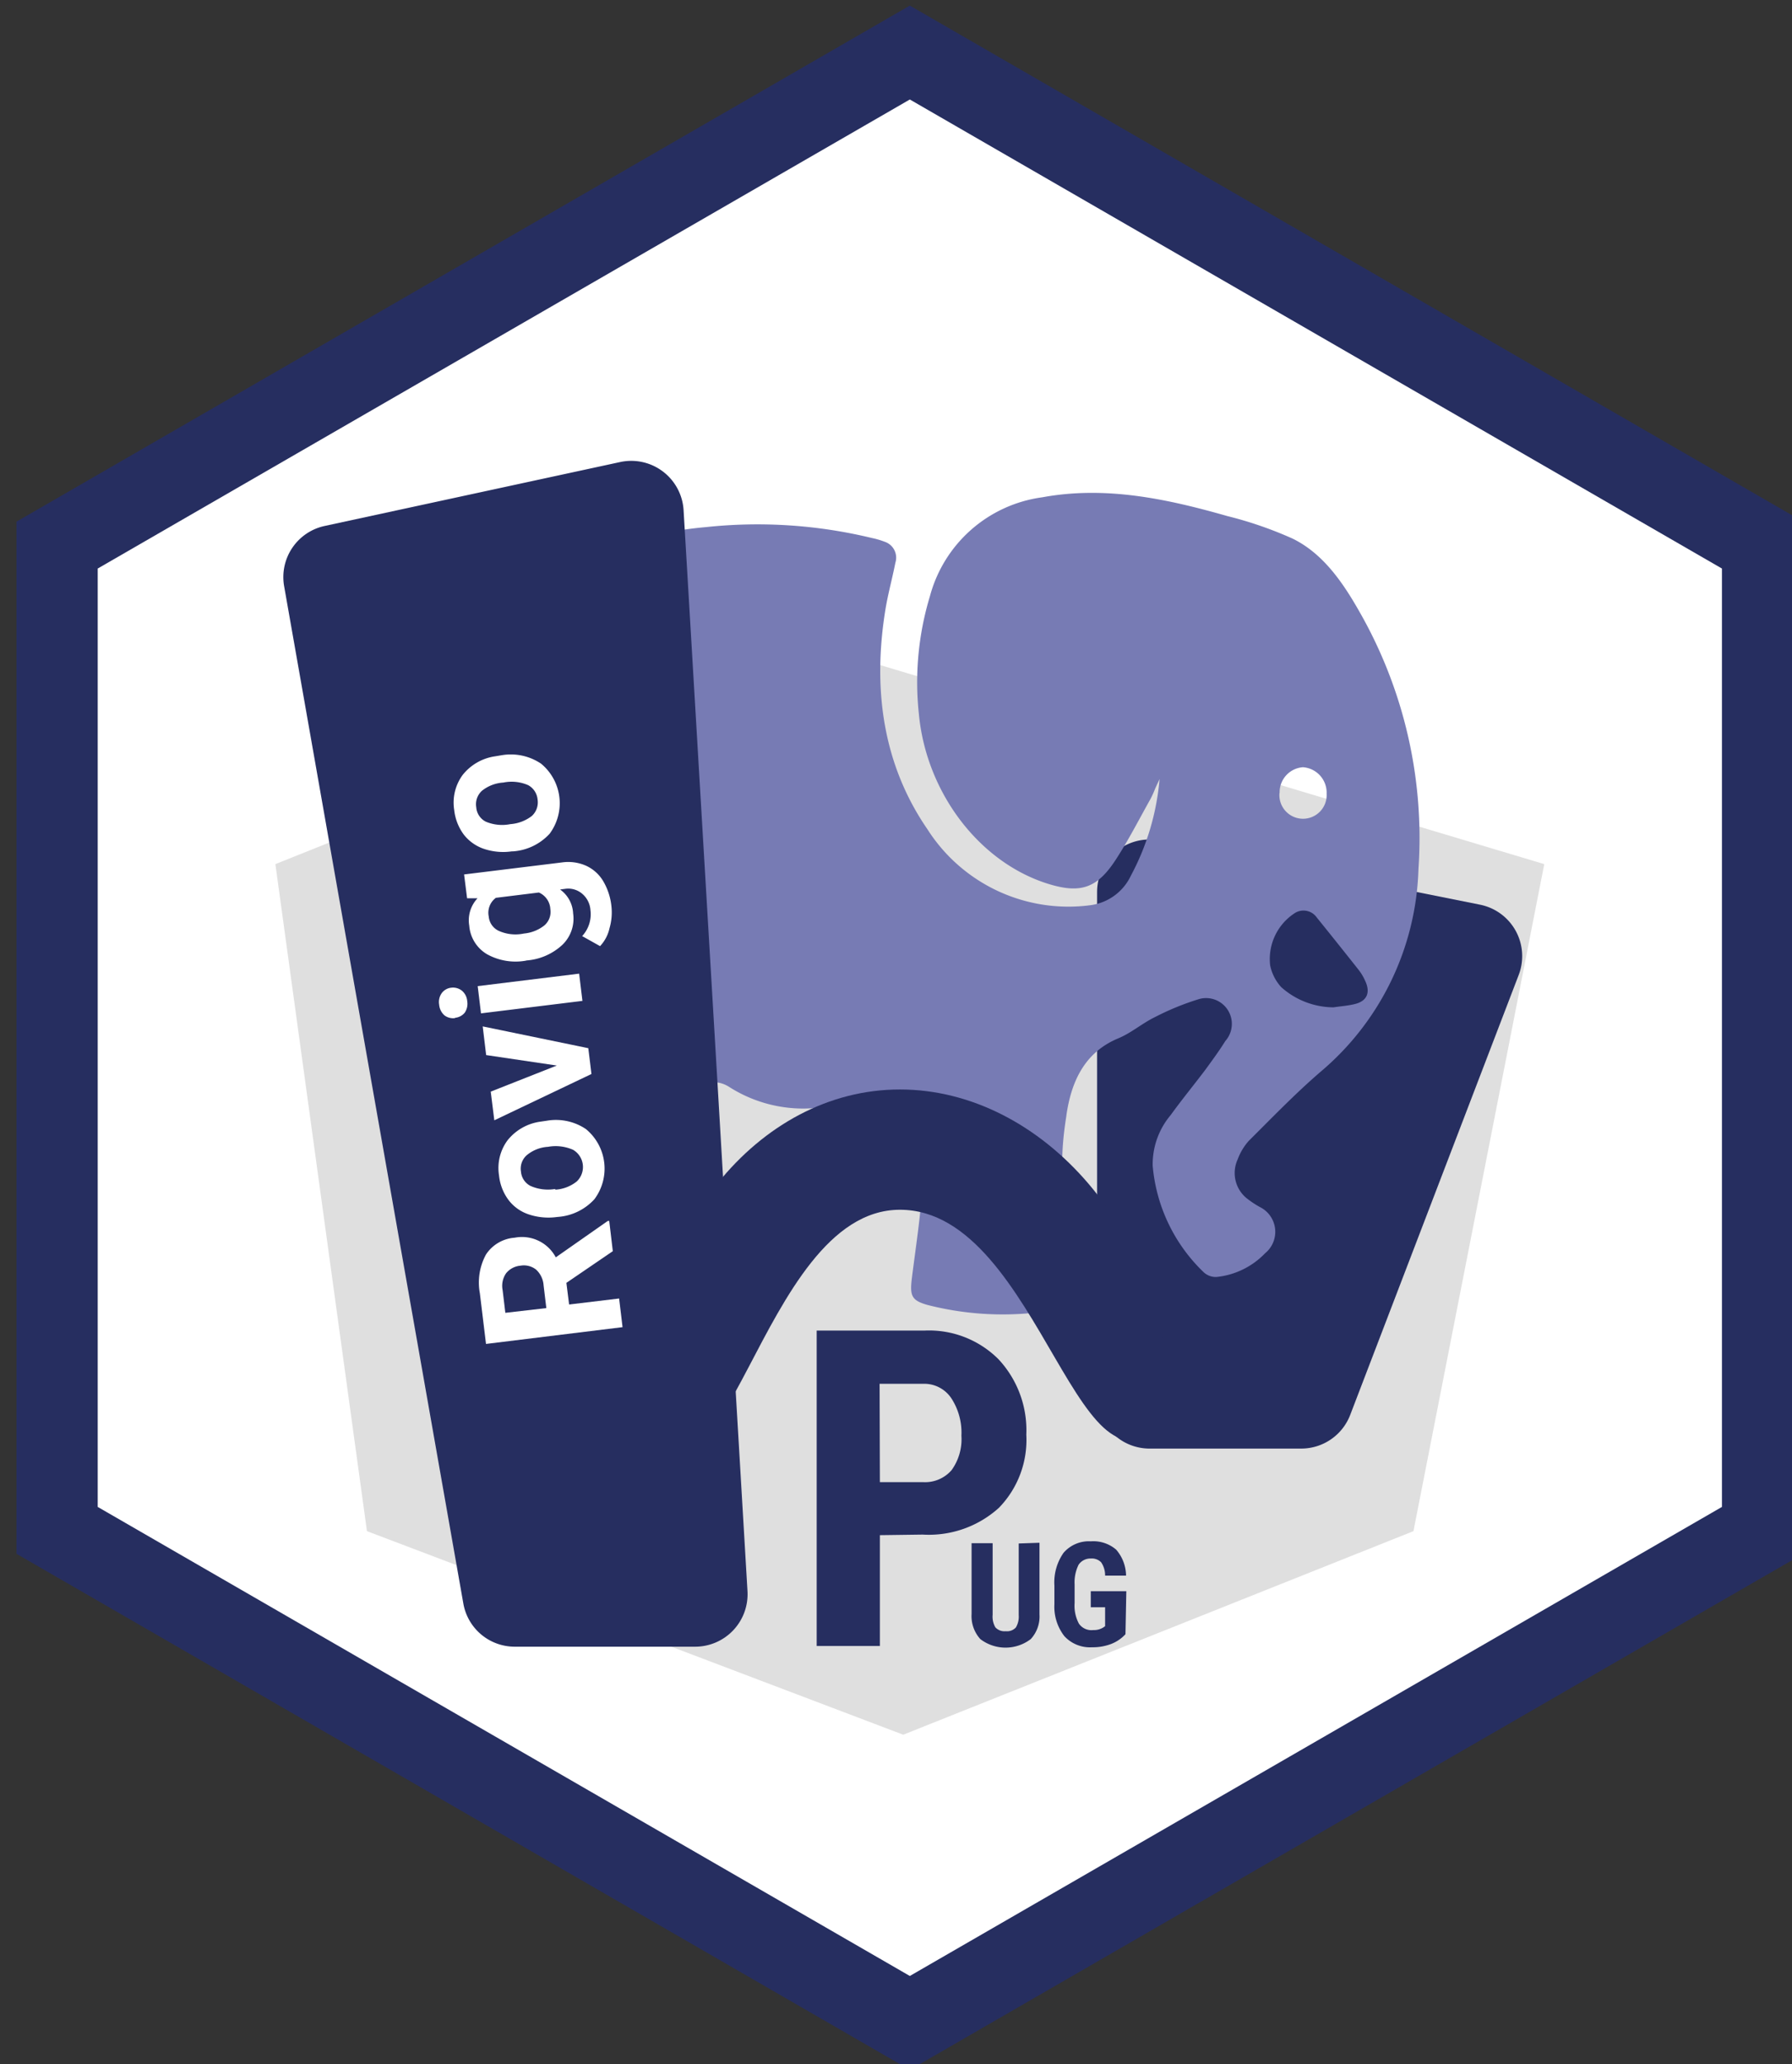 <svg id="Layer_1" data-name="Layer 1" xmlns="http://www.w3.org/2000/svg" viewBox="0 0 125.07 144"><rect x="0" y="0" width="125.07" height="144" fill="#333333" stroke="none"/><defs><style>.cls-1{fill:#fff;}.cls-2{fill:#262e60;}.cls-3{fill:#dfdfdf;}.cls-4{fill:#777bb4;}</style></defs><polygon class="cls-1" points="3.98 106.76 3.98 38.03 63.5 3.67 123.02 38.03 123.02 106.76 63.5 141.12 3.98 106.76"/><path class="cls-2" d="M63.5.39l-62.35,36v72l62.35,36,62.35-36v-72Zm56.68,104.73L63.5,137.84,6.82,105.12V39.66L63.5,6.94l56.68,32.72Z"/><polygon class="cls-3" points="57.11 45.1 107.78 60.28 98.65 106.81 63.04 121.01 25.61 106.81 19.22 60.28 57.11 45.1"/><path class="cls-2" d="M106,68a3.66,3.66,0,0,0-2.7-4.89L80.94,58.63a3.66,3.66,0,0,0-4.37,3.58V97.39a3.66,3.66,0,0,0,3.66,3.66H90.82a3.66,3.66,0,0,0,3.42-2.36Z"/><path class="cls-2" d="M61.41,103.39h3a2.45,2.45,0,0,0,2-.83,3.68,3.68,0,0,0,.69-2.41,4.38,4.38,0,0,0-.71-2.62,2.27,2.27,0,0,0-1.9-1h-3.1Zm0,3.7v7.73H57v-22h7.49a6.85,6.85,0,0,1,5.2,2,7.25,7.25,0,0,1,1.94,5.26,6.79,6.79,0,0,1-1.91,5.1,7.28,7.28,0,0,1-5.32,1.87Z"/><path class="cls-2" d="M78.55,114a2.65,2.65,0,0,1-1,.68,3.57,3.57,0,0,1-1.33.23,2.43,2.43,0,0,1-1.93-.77,3.34,3.34,0,0,1-.7-2.23v-1.3a3.59,3.59,0,0,1,.64-2.29,2.33,2.33,0,0,1,1.9-.8,2.44,2.44,0,0,1,1.77.58,2.8,2.8,0,0,1,.69,1.81H77.13a1.61,1.61,0,0,0-.28-.93.91.91,0,0,0-.71-.26,1,1,0,0,0-.86.43,2.78,2.78,0,0,0-.28,1.37v1.31a2.65,2.65,0,0,0,.3,1.43,1.06,1.06,0,0,0,1,.45,1.23,1.23,0,0,0,.7-.18l.13-.09v-1.32h-1V111h2.48Zm-6-6.38v5a2.33,2.33,0,0,1-.61,1.72,2.9,2.9,0,0,1-3.52,0,2.39,2.39,0,0,1-.61-1.75v-4.94h1.47v5a1.47,1.47,0,0,0,.19.87.86.86,0,0,0,.72.27.84.84,0,0,0,.71-.26,1.47,1.47,0,0,0,.2-.86v-5Z"/><path class="cls-4" d="M89.31,55.31a1.75,1.75,0,0,1,1.63-1.79,1.78,1.78,0,0,1,1.65,1.85,1.65,1.65,0,1,1-3.29-.06Zm.11,13.55a3.2,3.2,0,0,1-.77-1.51,3.81,3.81,0,0,1,1.76-3.68A1.13,1.13,0,0,1,91.9,64q1.48,1.83,2.95,3.69a3.59,3.59,0,0,1,.42.71c.39.81.16,1.41-.67,1.63-.5.13-1,.16-1.53.24a5.52,5.52,0,0,1-3.65-1.41Zm-15,9c.34-2.45,1.3-4.45,3.61-5.42.91-.37,1.69-1.06,2.58-1.49a18.57,18.57,0,0,1,3.12-1.27,1.8,1.8,0,0,1,1.79,2.94c-.43.69-.91,1.34-1.39,2-.8,1.06-1.64,2.08-2.42,3.16a5.32,5.32,0,0,0-1.26,3.54A11.68,11.68,0,0,0,84,88.74a1.24,1.24,0,0,0,.9.34,5.46,5.46,0,0,0,3.39-1.65,1.93,1.93,0,0,0-.38-3.24,6.88,6.88,0,0,1-.91-.61,2.27,2.27,0,0,1-.62-2.7,4.06,4.06,0,0,1,.77-1.29c1.65-1.64,3.27-3.32,5-4.81A19.22,19.22,0,0,0,99,60.6a31.77,31.77,0,0,0-4.12-17.93c-1.18-2.08-2.56-4.07-4.67-5.1A27,27,0,0,0,85.66,36c-4.24-1.21-8.51-2.12-12.91-1.31A9.42,9.42,0,0,0,64.9,41.6a20.69,20.69,0,0,0-.77,8.19c.51,5.51,4.25,10.44,9.14,11.9,2.12.63,3.28.28,4.55-1.64.91-1.38,1.67-2.88,2.49-4.34a7.22,7.22,0,0,0,.31-.69c.1-.23.21-.45.31-.68a17.36,17.36,0,0,1-2,6.74,3.64,3.64,0,0,1-2.79,2.06,11.67,11.67,0,0,1-11.41-5.29C61.59,53.29,60.9,48,61.8,42.5c.18-1.09.48-2.16.69-3.24a1.17,1.17,0,0,0-.75-1.47,5.65,5.65,0,0,0-.89-.26,33.94,33.94,0,0,0-11.58-.76,25.48,25.48,0,0,0-12.34,4.46c-5.85,4.19-9.48,10.14-11.45,17.34a13.88,13.88,0,0,0-.35,3.29c0,.74.41.93.93.47a15.6,15.6,0,0,0,1.58-1.67c.45-.56.81-1.2,1.26-1.79s.64-.39.8.18c.11.35.2.69.29,1a25.85,25.85,0,0,0,5.24,10.62A3.16,3.16,0,0,1,36,72.34,29.77,29.77,0,0,1,36,77.06c-.28,3.35-.73,6.68-1.08,10-.19,1.89.37,3,2,3.65a12.6,12.6,0,0,0,3.59.89c1.93.14,3.88,0,5.82,0,.06-2.35-.13-4.67,1.91-5.93-.4-1.74-.85-3.4-1.13-5.09a4.93,4.93,0,0,1,.88-4c.85-1.09,1.92-1.38,2.9-.76a9.6,9.6,0,0,0,9.14.65,2.28,2.28,0,0,1,3.23,1.18,9.22,9.22,0,0,1,1.12,5c-.12,2.19-.47,4.36-.74,6.54-.15,1.22,0,1.53,1.09,1.84a21.18,21.18,0,0,0,7.52.54c.13,0,.27-.08.36-.1.12-2.28-.1-4.65,2.4-5.87-1.1-2.55-1-5.2-.57-7.85v0Z"/><path class="cls-2" d="M81.63,98.39c-6.16,8.92-8.88-14-18.82-14s-12.25,24.66-18,14C44.81,86,52.87,76,62.81,76S81.63,86,81.63,98.39Z"/><path class="cls-2" d="M19.83,40.89a3.65,3.65,0,0,1,2.83-4.2l20.63-4.46a3.66,3.66,0,0,1,4.42,3.36l2.22,37.49L52.17,111a3.66,3.66,0,0,1-3.65,3.87H35.93a3.64,3.64,0,0,1-3.59-3Z"/><path class="cls-1" d="M35.62,57.49a2.78,2.78,0,0,0,1.5-.57,1.29,1.29,0,0,0,.4-1.15,1.27,1.27,0,0,0-.66-1,2.89,2.89,0,0,0-1.73-.18,2.65,2.65,0,0,0-1.49.57,1.27,1.27,0,0,0-.4,1.16,1.22,1.22,0,0,0,.67,1A2.94,2.94,0,0,0,35.62,57.49Zm.1,1.9a4.23,4.23,0,0,1-1.93-.17,3,3,0,0,1-1.42-1,3.52,3.52,0,0,1-.67-1.72,3.26,3.26,0,0,1,.59-2.44,3.53,3.53,0,0,1,2.26-1.3l.48-.08a3.78,3.78,0,0,1,2.73.59,3.57,3.57,0,0,1,.6,4.89,3.83,3.83,0,0,1-2.56,1.23Zm.85,5.73A2.68,2.68,0,0,0,38,64.55a1.24,1.24,0,0,0,.41-1.13,1.33,1.33,0,0,0-.8-1.16l-3,.37a1.29,1.29,0,0,0-.5,1.3,1.22,1.22,0,0,0,.69,1A2.85,2.85,0,0,0,36.57,65.12Zm.1,1.9A4.11,4.11,0,0,1,34,66.57a2.54,2.54,0,0,1-1.25-2,2.24,2.24,0,0,1,.58-1.91H32.6L32.39,61l6.84-.84a3.08,3.08,0,0,1,1.67.23,2.7,2.7,0,0,1,1.19,1.06,4.31,4.31,0,0,1,.58,1.74,3.94,3.94,0,0,1-.13,1.56A2.65,2.65,0,0,1,41.88,66l-1.25-.7a2.24,2.24,0,0,0,.58-1.81,1.63,1.63,0,0,0-.55-1.12A1.5,1.5,0,0,0,39.47,62l-.38.05A2.17,2.17,0,0,1,40,63.72a2.53,2.53,0,0,1-.74,2.18A4.13,4.13,0,0,1,36.75,67Zm-4.91,4a1,1,0,0,1-.74-.19,1.12,1.12,0,0,1-.37-.75,1.06,1.06,0,0,1,.18-.8.94.94,0,0,1,.67-.38,1,1,0,0,1,.74.21,1.06,1.06,0,0,1,.37.73,1.1,1.1,0,0,1-.18.81A1,1,0,0,1,31.76,71Zm8.66-3.1.23,1.9-7.08.87-.23-1.9Zm-1.56,6.41-4.93-.73-.24-2,7.37,1.52.22,1.8L34.5,78.15l-.25-2Zm-.11,8.66a2.66,2.66,0,0,0,1.5-.57A1.39,1.39,0,0,0,40,80.21,3,3,0,0,0,38.25,80a2.55,2.55,0,0,0-1.48.58,1.25,1.25,0,0,0-.41,1.15,1.23,1.23,0,0,0,.67,1A3,3,0,0,0,38.75,82.94Zm.09,1.91a4.32,4.32,0,0,1-1.92-.18,2.93,2.93,0,0,1-1.42-1A3.43,3.43,0,0,1,34.83,82a3.25,3.25,0,0,1,.59-2.45,3.55,3.55,0,0,1,2.26-1.3l.48-.07a3.75,3.75,0,0,1,2.73.58,3.57,3.57,0,0,1,.6,4.89,3.82,3.82,0,0,1-2.56,1.24Zm-.71,6.35-.19-1.58a1.64,1.64,0,0,0-.52-1.1,1.37,1.37,0,0,0-1.09-.28,1.46,1.46,0,0,0-1,.52A1.54,1.54,0,0,0,35.08,90l.19,1.58Zm1.4-1.76L39.72,91l3.49-.42.24,2-9.53,1.17-.43-3.54a4.09,4.09,0,0,1,.43-2.7,2.62,2.62,0,0,1,2-1.17,2.67,2.67,0,0,1,2.87,1.37l3.63-2.54h.1l.25,2.11Z"/></svg>